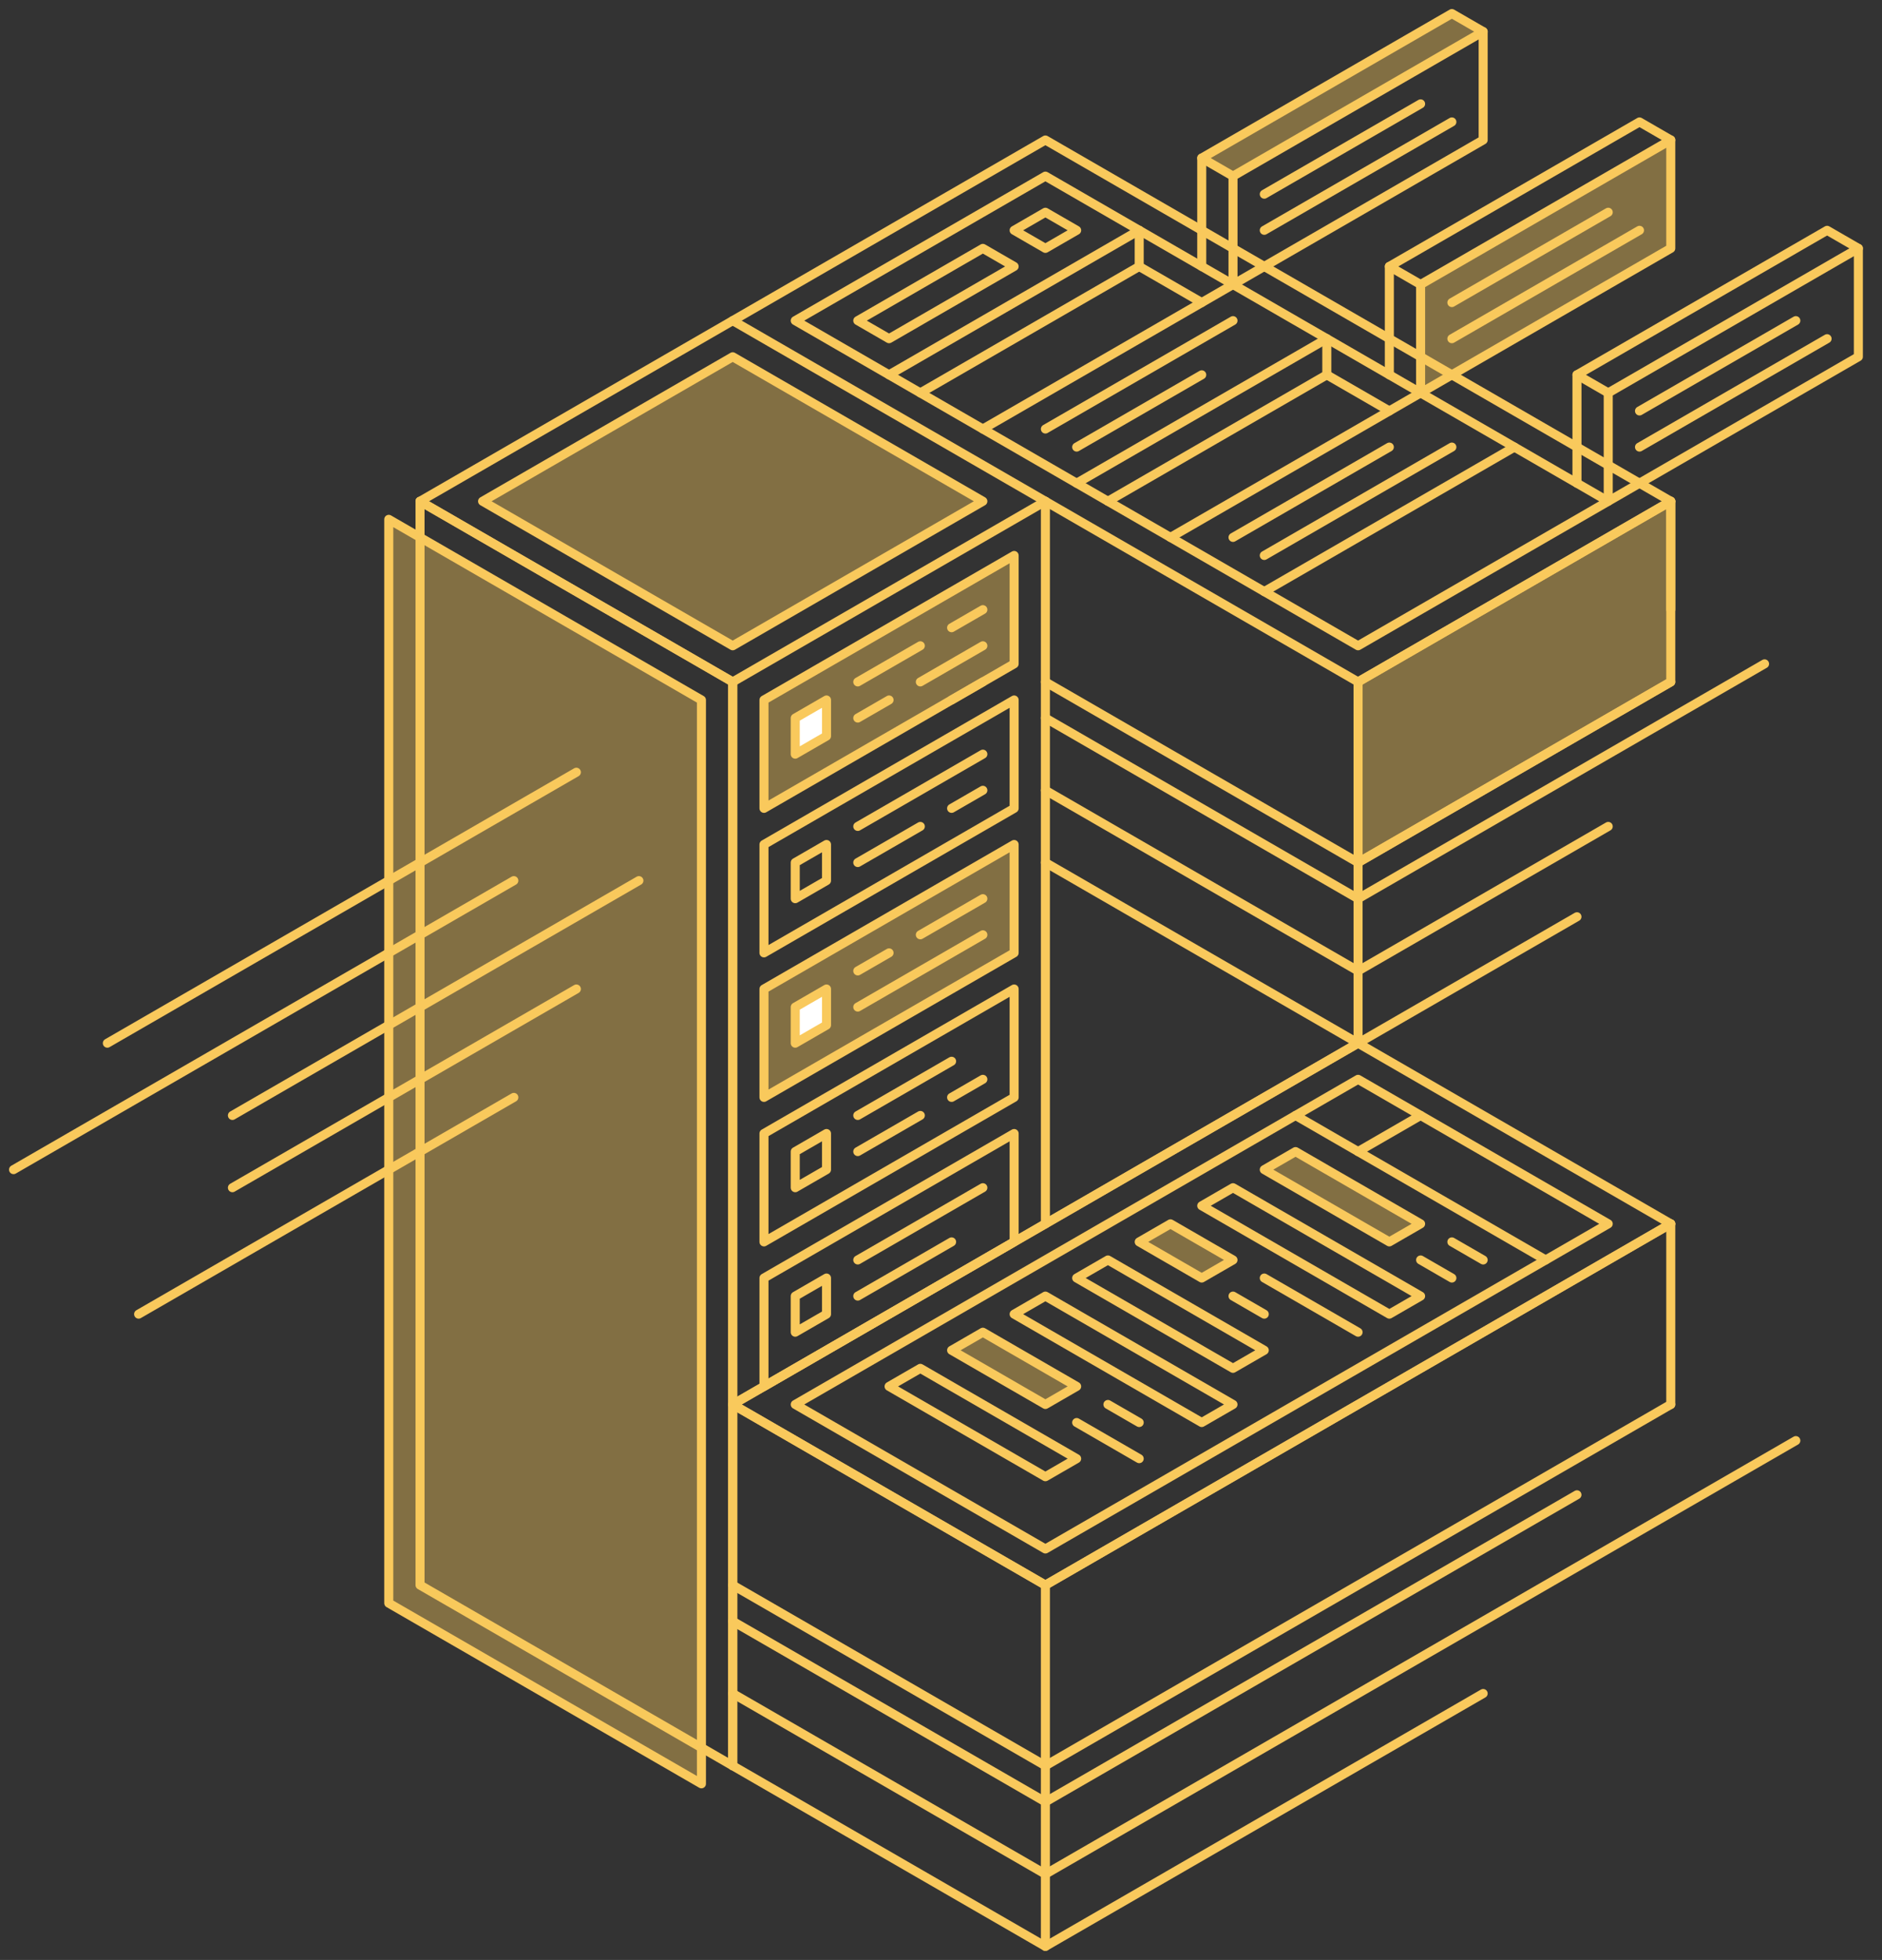 <?xml version="1.0" encoding="UTF-8"?>
<svg width="417px" height="434px" viewBox="0 0 417 434" version="1.1" xmlns="http://www.w3.org/2000/svg" xmlns:xlink="http://www.w3.org/1999/xlink">
    <rect x="0" y="0" width="417" height="434" fill="#333333" stroke="none"/>
    <!-- Generator: Sketch 64 (93537) - https://sketch.com -->
    <title>bow-arch-jumbotron-image</title>
    <desc>Created with Sketch.</desc>
    <g id="bow-arch-jumbotron-image" stroke="none" stroke-width="1" fill="none" fill-rule="evenodd" stroke-linecap="round" stroke-linejoin="round">
        <g id="ilustration" transform="translate(3, 3)" stroke="#F9C95C" stroke-width="2">
            <polyline id="Path" fill-opacity="0" fill="#000000" points="90.068 108 159.348 148 228.632 108"></polyline>
            <polyline id="Path" fill-opacity="0" fill="#000000" points="159.348 68 297.912 148 367.196 108"></polyline>
            <line x1="297.912" y1="148" x2="297.912" y2="228" id="Path" fill-opacity="0" fill="#000000"></line>
            <polyline id="Path" fill-opacity="0" fill="#000000" points="297.912 228 159.348 308 228.632 348 367.196 268"></polyline>
            <line x1="159.348" y1="148" x2="159.348" y2="388" id="Path" fill-opacity="0" fill="#000000"></line>
            <line x1="228.632" y1="108" x2="228.632" y2="268" id="Path" fill-opacity="0" fill="#000000"></line>
            <line x1="228.632" y1="348" x2="228.632" y2="388" id="Path" fill-opacity="0" fill="#000000"></line>
            <polygon id="Path" fill-opacity="0" fill="#000000" points="90.068 108 90.068 348 159.348 388 159.348 148"></polygon>
            <polygon id="Path" fill-opacity="0.4" fill="#F9C95C" points="83.14 112 83.14 352 152.42 392 152.42 152"></polygon>
            <polygon id="Path" fill-opacity="0.4" fill="#F9C95C" points="166.276 152 166.276 176 221.704 144 221.704 120"></polygon>
            <polygon id="Path" fill="#FFFFFF" points="173.204 156 173.204 164 180.132 160 180.132 152"></polygon>
            <line x1="187.06" y1="156" x2="193.992" y2="152" id="Path" fill-opacity="0" fill="#000000"></line>
            <line x1="187.06" y1="148" x2="200.92" y2="140" id="Path" fill-opacity="0" fill="#000000"></line>
            <line x1="207.848" y1="152" x2="214.776" y2="148" id="Path" fill-opacity="0" fill="#000000"></line>
            <line x1="200.92" y1="148" x2="214.776" y2="140" id="Path" fill-opacity="0" fill="#000000"></line>
            <line x1="207.848" y1="136" x2="214.776" y2="132" id="Path" fill-opacity="0" fill="#000000"></line>
            <polygon id="Path" fill-opacity="0" fill="#000000" points="166.276 184 166.276 208 221.704 176 221.704 152"></polygon>
            <polygon id="Path" fill-opacity="0" fill="#000000" points="173.204 188 173.204 196 180.132 192 180.132 184"></polygon>
            <line x1="187.06" y1="180" x2="214.776" y2="164" id="Path" fill-opacity="0" fill="#000000"></line>
            <line x1="187.06" y1="188" x2="200.92" y2="180" id="Path" fill-opacity="0" fill="#000000"></line>
            <line x1="207.848" y1="176" x2="214.776" y2="172" id="Path" fill-opacity="0" fill="#000000"></line>
            <polygon id="Path" fill-opacity="0.4" fill="#F9C95C" points="166.276 216 166.276 240 221.704 208 221.704 184"></polygon>
            <polygon id="Path" fill="#FFFFFF" points="173.204 220 173.204 228 180.132 224 180.132 216"></polygon>
            <line x1="187.06" y1="212" x2="193.992" y2="208" id="Path" fill-opacity="0" fill="#000000"></line>
            <line x1="200.92" y1="204" x2="214.776" y2="196" id="Path" fill-opacity="0" fill="#000000"></line>
            <line x1="187.06" y1="220" x2="214.776" y2="204" id="Path" fill-opacity="0" fill="#000000"></line>
            <polyline id="Path" fill-opacity="0" fill="#000000" points="228.632 148 297.912 188 367.196 148"></polyline>
            <polygon id="Path" fill-opacity="0.4" fill="#F9C95C" points="103.924 108 159.348 140 214.776 108 159.348 76"></polygon>
            <polyline id="Path" fill-opacity="0" fill="#000000" points="159.348 348 228.632 388 367.196 308"></polyline>
            <polygon id="Path" fill-opacity="0" fill="#000000" points="159.348 308 297.912 228 367.196 268 228.632 348"></polygon>
            <polygon id="Path" fill-opacity="0" fill="#000000" points="173.204 68 228.632 36 353.34 108 297.912 140"></polygon>
            <line x1="193.992" y1="80" x2="249.416" y2="48" id="Path" fill-opacity="0" fill="#000000"></line>
            <line x1="214.776" y1="92" x2="270.2" y2="60" id="Path"></line>
            <line x1="235.56" y1="104" x2="290.984" y2="72" id="Path"></line>
            <line x1="256.344" y1="116" x2="311.768" y2="84" id="Path"></line>
            <line x1="277.128" y1="128" x2="332.556" y2="96" id="Path"></line>
            <polygon id="Path" points="187.06 68 193.992 72 221.704 56 214.776 52"></polygon>
            <polygon id="Path" fill-opacity="0" fill="#000000" points="221.704 48 228.632 52 235.56 48 228.632 44"></polygon>
            <line x1="270.2" y1="116" x2="304.84" y2="96" id="Path" fill-opacity="0" fill="#000000"></line>
            <line x1="277.128" y1="120" x2="318.696" y2="96" id="Path" fill-opacity="0" fill="#000000"></line>
            <polygon id="Path" fill-opacity="0" fill="#000000" points="270.2 60 270.2 36 325.628 4 325.628 28"></polygon>
            <polygon id="Path" fill-opacity="0.4" fill="#F9C95C" points="311.768 84 311.768 60 367.196 28 367.196 52"></polygon>
            <polygon id="Path" fill-opacity="0" fill="#000000" points="353.34 108 353.34 84 408.764 52 408.764 76"></polygon>
            <line x1="277.128" y1="40" x2="311.768" y2="20" id="Path" fill-opacity="0" fill="#000000"></line>
            <line x1="318.696" y1="64" x2="353.34" y2="44" id="Path" fill-opacity="0" fill="#000000"></line>
            <line x1="360.268" y1="88" x2="394.908" y2="68" id="Path" fill-opacity="0" fill="#000000"></line>
            <line x1="277.128" y1="48" x2="318.696" y2="24" id="Path" fill-opacity="0" fill="#000000"></line>
            <line x1="318.696" y1="72" x2="360.268" y2="48" id="Path" fill-opacity="0" fill="#000000"></line>
            <line x1="360.268" y1="96" x2="401.836" y2="72" id="Path" fill-opacity="0" fill="#000000"></line>
            <line x1="228.632" y1="92" x2="270.2" y2="68" id="Path" fill-opacity="0" fill="#000000"></line>
            <line x1="235.56" y1="96" x2="263.272" y2="80" id="Path" fill-opacity="0" fill="#000000"></line>
            <polyline id="Path" fill-opacity="0" fill="#000000" points="249.416 48 249.416 56 200.92 84"></polyline>
            <line x1="249.416" y1="56" x2="263.272" y2="64" id="Path" fill-opacity="0" fill="#000000"></line>
            <polyline id="Path" fill-opacity="0.4" fill="#F9C95C" points="325.628 4 318.696 0 263.272 32 270.2 36"></polyline>
            <polyline id="Path" fill-opacity="0" fill="#000000" points="367.196 28 360.268 24 304.84 56 311.768 60"></polyline>
            <polyline id="Path" fill-opacity="0" fill="#000000" points="408.764 52 401.836 48 346.412 80 353.34 84"></polyline>
            <line x1="263.272" y1="32" x2="263.272" y2="56" id="Path" fill-opacity="0" fill="#000000"></line>
            <line x1="304.84" y1="56" x2="304.84" y2="80" id="Path" fill-opacity="0" fill="#000000"></line>
            <polyline id="Path" fill-opacity="0" fill="#000000" points="290.984 72 290.984 80 242.488 108"></polyline>
            <line x1="290.984" y1="80" x2="304.84" y2="88" id="Path" fill-opacity="0" fill="#000000"></line>
            <polygon id="Path" fill-opacity="0" fill="#000000" points="166.276 248 166.276 272 221.704 240 221.704 216"></polygon>
            <polygon id="Path" fill-opacity="0" fill="#000000" points="173.204 252 173.204 260 180.132 256 180.132 248"></polygon>
            <line x1="187.06" y1="244" x2="207.848" y2="232" id="Path" fill-opacity="0" fill="#000000"></line>
            <line x1="187.06" y1="252" x2="200.92" y2="244" id="Path" fill-opacity="0" fill="#000000"></line>
            <line x1="207.848" y1="240" x2="214.776" y2="236" id="Path" fill-opacity="0" fill="#000000"></line>
            <line x1="346.412" y1="80" x2="346.412" y2="104" id="Path" fill-opacity="0" fill="#000000"></line>
            <polygon id="Path" fill-opacity="0" fill="#000000" points="297.912 236 353.34 268 228.632 340 173.204 308"></polygon>
            <polygon id="Path" fill-opacity="0" fill="#000000" points="166.276 280 166.276 304 221.704 272 221.704 248"></polygon>
            <polygon id="Path" fill-opacity="0" fill="#000000" points="173.204 284 173.204 292 180.132 288 180.132 280"></polygon>
            <line x1="187.06" y1="276" x2="214.776" y2="260" id="Path" fill-opacity="0" fill="#000000"></line>
            <line x1="187.06" y1="284" x2="207.848" y2="272" id="Path" fill-opacity="0" fill="#000000"></line>
            <line x1="284.056" y1="244" x2="339.484" y2="276" id="Path" fill-opacity="0" fill="#000000"></line>
            <line x1="311.768" y1="244" x2="297.912" y2="252" id="Path" fill-opacity="0" fill="#000000"></line>
            <line x1="367.196" y1="268" x2="367.196" y2="308" id="Path" fill-opacity="0" fill="#000000"></line>
            <line x1="367.196" y1="108" x2="367.196" y2="132" id="Path" fill-opacity="0" fill="#000000"></line>
            <polyline id="Path" fill-opacity="0" fill="#000000" points="90.068 108 228.632 28 367.196 108"></polyline>
            <polyline id="Path" fill-opacity="0" fill="#000000" points="159.348 356 228.632 396 346.412 328"></polyline>
            <polyline id="Path" fill-opacity="0" fill="#000000" points="159.348 388 228.632 428 325.628 372"></polyline>
            <polyline id="Path" fill-opacity="0" fill="#000000" points="159.348 372 228.632 412 241.48 404.58 394.908 316"></polyline>
            <polyline id="Path" fill-opacity="0" fill="#000000" points="228.632 156 297.912 196 387.98 144"></polyline>
            <polyline id="Path" fill-opacity="0" fill="#000000" points="228.632 172 297.912 212 353.34 180"></polyline>
            <polyline id="Path" fill-opacity="0" fill="#000000" points="228.632 188 297.912 228 346.412 200"></polyline>
            <polygon id="Path" fill-opacity="0.4" fill="#F9C95C" points="284.056 252 277.128 256 304.84 272 311.768 268"></polygon>
            <polygon id="Path" fill-opacity="0" fill="#000000" points="270.2 260 311.768 284 304.84 288 263.272 264"></polygon>
            <polygon id="Path" fill-opacity="0.4" fill="#F9C95C" points="256.344 268 270.2 276 263.272 280 249.416 272"></polygon>
            <polygon id="Path" fill-opacity="0" fill="#000000" points="242.488 276 277.128 296 270.2 300 235.56 280"></polygon>
            <polygon id="Path" fill-opacity="0" fill="#000000" points="228.632 284 270.2 308 263.272 312 221.704 288"></polygon>
            <polygon id="Path" fill-opacity="0.4" fill="#F9C95C" points="214.776 292 235.56 304 228.632 308 207.848 296"></polygon>
            <polygon id="Path" fill-opacity="0" fill="#000000" points="200.92 300 235.56 320 228.632 324 193.992 304"></polygon>
            <line x1="318.696" y1="272" x2="325.628" y2="276" id="Path"></line>
            <line x1="311.768" y1="276" x2="318.696" y2="280" id="Path"></line>
            <line x1="277.128" y1="280" x2="297.912" y2="292" id="Path"></line>
            <line x1="270.2" y1="284" x2="277.128" y2="288" id="Path"></line>
            <line x1="242.488" y1="308" x2="249.416" y2="312" id="Path"></line>
            <line x1="235.56" y1="312" x2="249.416" y2="320" id="Path"></line>
            <polygon id="Path" fill-opacity="0.4" fill="#F9C95C" points="297.912 148 297.912 188 367.196 148 367.196 108"></polygon>
            <line x1="228.632" y1="428" x2="228.632" y2="388" id="Path"></line>
            <line x1="20.784" y1="228" x2="124.708" y2="168" id="Path"></line>
            <line x1="6.81410484e-12" y1="256" x2="110.852" y2="192" id="Path"></line>
            <line x1="48.496" y1="244" x2="138.564" y2="192" id="Path"></line>
            <line x1="27.712" y1="288" x2="110.852" y2="240" id="Path"></line>
            <line x1="48.496" y1="260" x2="124.708" y2="216" id="Path"></line>
        </g>
    </g>
</svg>